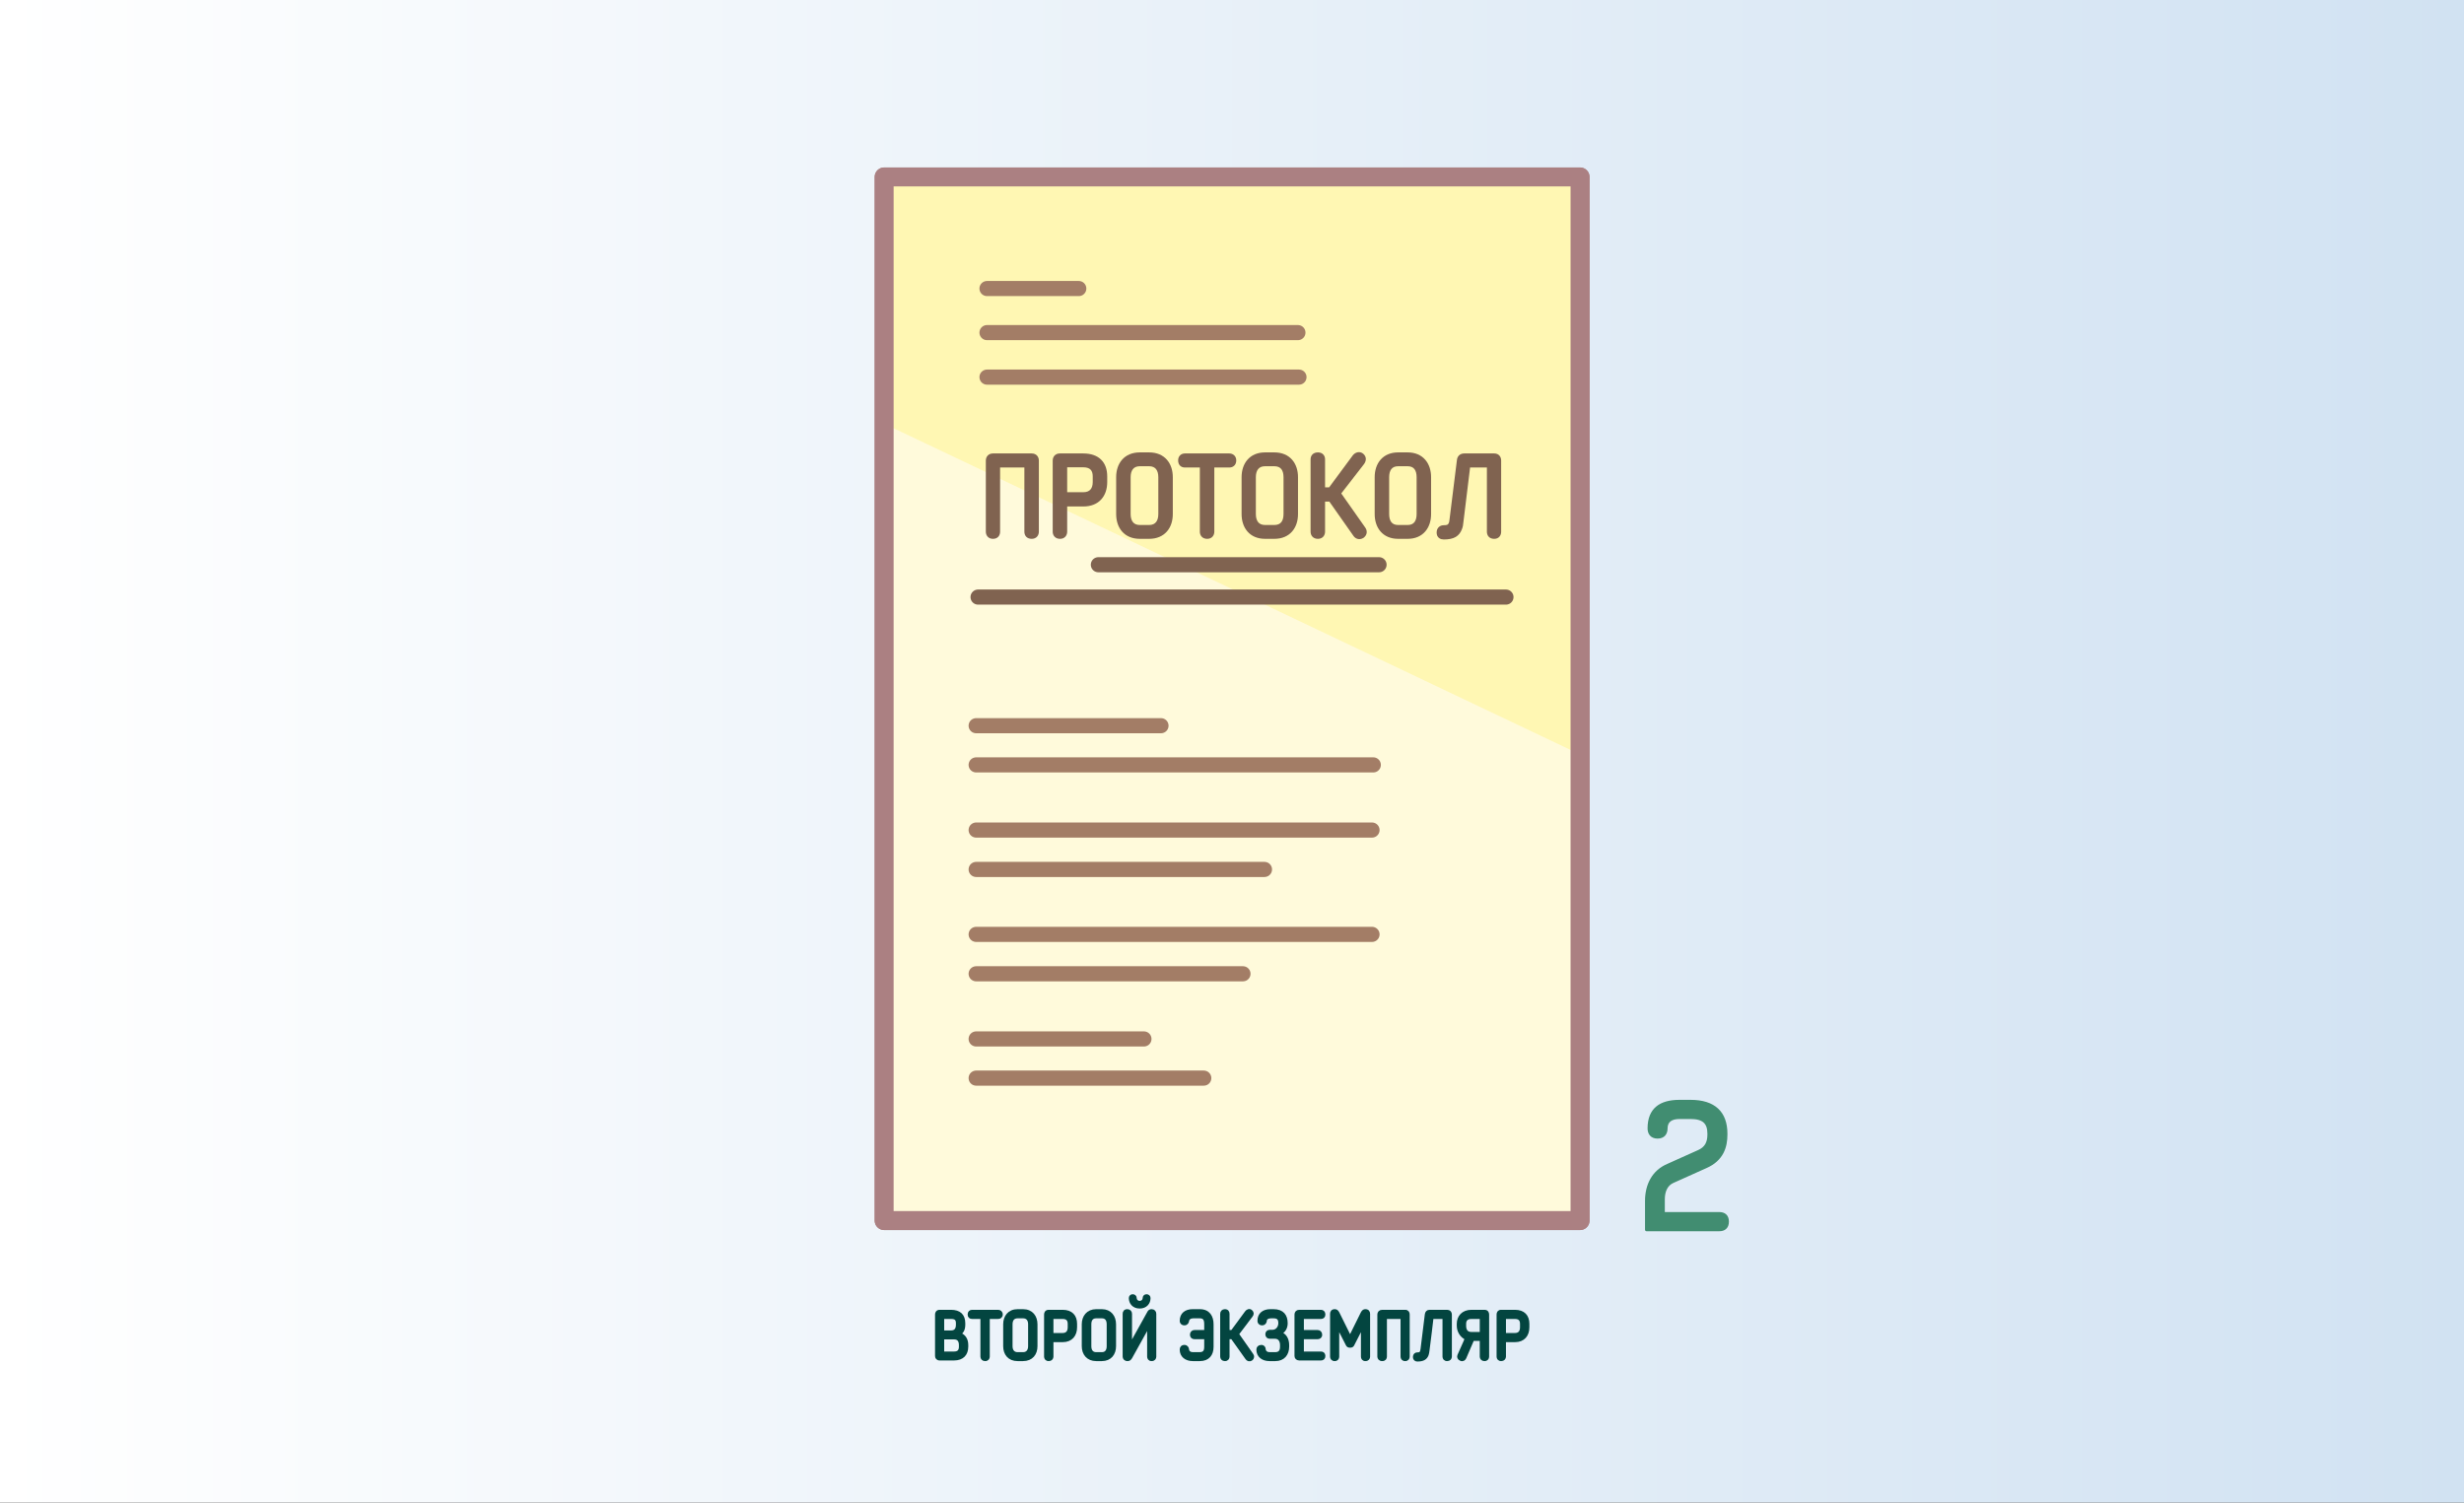 <?xml version="1.0" encoding="UTF-8"?>
<!DOCTYPE svg PUBLIC "-//W3C//DTD SVG 1.1//EN" "http://www.w3.org/Graphics/SVG/1.1/DTD/svg11.dtd">
<svg version="1.2" width="115.71mm" height="70.56mm" viewBox="0 0 11571 7056" preserveAspectRatio="xMidYMid" fill-rule="evenodd" stroke-width="28.222" stroke-linejoin="round" xmlns="http://www.w3.org/2000/svg" xmlns:ooo="http://xml.openoffice.org/svg/export" xmlns:xlink="http://www.w3.org/1999/xlink" xmlns:presentation="http://sun.com/xmlns/staroffice/presentation" xmlns:smil="http://www.w3.org/2001/SMIL20/" xmlns:anim="urn:oasis:names:tc:opendocument:xmlns:animation:1.0" xml:space="preserve">
 <rect x="0" y="0" width="11571" height="7056" fill="#333333" stroke="none"/>
 <defs class="ClipPathGroup">
  <clipPath id="presentation_clip_path" clipPathUnits="userSpaceOnUse">
   <rect x="0" y="0" width="11571" height="7056"/>
  </clipPath>
  <clipPath id="presentation_clip_path_shrink" clipPathUnits="userSpaceOnUse">
   <rect x="11" y="7" width="11548" height="7042"/>
  </clipPath>
 </defs>
 <defs class="TextShapeIndex">
  <g ooo:slide="id1" ooo:id-list="id3 id4 id5 id6 id7 id8 id9 id10 id11 id12 id13"/>
 </defs>
 <defs class="EmbeddedBulletChars">
  <g id="bullet-char-template(57356)" transform="scale(0,-0)">
   <path d="M 580,1141 L 1163,571 580,0 -4,571 580,1141 Z"/>
  </g>
  <g id="bullet-char-template(57354)" transform="scale(0,-0)">
   <path d="M 8,1128 L 1137,1128 1137,0 8,0 8,1128 Z"/>
  </g>
  <g id="bullet-char-template(10146)" transform="scale(0,-0)">
   <path d="M 174,0 L 602,739 174,1481 1456,739 174,0 Z M 1358,739 L 309,1346 659,739 1358,739 Z"/>
  </g>
  <g id="bullet-char-template(10132)" transform="scale(0,-0)">
   <path d="M 2015,739 L 1276,0 717,0 1260,543 174,543 174,936 1260,936 717,1481 1274,1481 2015,739 Z"/>
  </g>
  <g id="bullet-char-template(10007)" transform="scale(0,-0)">
   <path d="M 0,-2 C -7,14 -16,27 -25,37 L 356,567 C 262,823 215,952 215,954 215,979 228,992 255,992 264,992 276,990 289,987 310,991 331,999 354,1012 L 381,999 492,748 772,1049 836,1024 860,1049 C 881,1039 901,1025 922,1006 886,937 835,863 770,784 769,783 710,716 594,584 L 774,223 C 774,196 753,168 711,139 L 727,119 C 717,90 699,76 672,76 641,76 570,178 457,381 L 164,-76 C 142,-110 111,-127 72,-127 30,-127 9,-110 8,-76 1,-67 -2,-52 -2,-32 -2,-23 -1,-13 0,-2 Z"/>
  </g>
  <g id="bullet-char-template(10004)" transform="scale(0,-0)">
   <path d="M 285,-33 C 182,-33 111,30 74,156 52,228 41,333 41,471 41,549 55,616 82,672 116,743 169,778 240,778 293,778 328,747 346,684 L 369,508 C 377,444 397,411 428,410 L 1163,1116 C 1174,1127 1196,1133 1229,1133 1271,1133 1292,1118 1292,1087 L 1292,965 C 1292,929 1282,901 1262,881 L 442,47 C 390,-6 338,-33 285,-33 Z"/>
  </g>
  <g id="bullet-char-template(9679)" transform="scale(0,-0)">
   <path d="M 813,0 C 632,0 489,54 383,161 276,268 223,411 223,592 223,773 276,916 383,1023 489,1130 632,1184 813,1184 992,1184 1136,1130 1245,1023 1353,916 1407,772 1407,592 1407,412 1353,268 1245,161 1136,54 992,0 813,0 Z"/>
  </g>
  <g id="bullet-char-template(8226)" transform="scale(0,-0)">
   <path d="M 346,457 C 273,457 209,483 155,535 101,586 74,649 74,723 74,796 101,859 155,911 209,963 273,989 346,989 419,989 480,963 531,910 582,859 608,796 608,723 608,648 583,586 532,535 482,483 420,457 346,457 Z"/>
  </g>
  <g id="bullet-char-template(8211)" transform="scale(0,-0)">
   <path d="M -4,459 L 1135,459 1135,606 -4,606 -4,459 Z"/>
  </g>
  <g id="bullet-char-template(61548)" transform="scale(0,-0)">
   <path d="M 173,740 C 173,903 231,1043 346,1159 462,1274 601,1332 765,1332 928,1332 1067,1274 1183,1159 1299,1043 1357,903 1357,740 1357,577 1299,437 1183,322 1067,206 928,148 765,148 601,148 462,206 346,322 231,437 173,577 173,740 Z"/>
  </g>
 </defs>
 <defs class="TextEmbeddedBitmaps"/>
 <g>
  <g id="id2" class="Master_Slide">
   <g id="bg-id2" class="Background"/>
   <g id="bo-id2" class="BackgroundObjects"/>
  </g>
 </g>
 <g class="SlideGroup">
  <g>
   <g id="container-id1">
    <g id="id1" class="Slide" clip-path="url(#presentation_clip_path)">
     <g class="Page">
      <g class="com.sun.star.drawing.PolyPolygonShape">
       <g id="id3">
        <rect class="BoundingBox" stroke="none" fill="none" x="0" y="0" width="11573" height="7058"/>
        <g>
         <defs>
          <linearGradient id="gradient1" x1="0" y1="3528" x2="11573" y2="3528" gradientUnits="userSpaceOnUse">
           <stop offset="0" style="stop-color:rgb(255,255,255)"/>
           <stop offset="1" style="stop-color:rgb(209,226,242)"/>
          </linearGradient>
         </defs>
         <path style="fill:url(#gradient1)" d="M 0,0 L 11572,0 11572,7057 0,7057 0,0 Z"/>
        </g>
       </g>
      </g>
      <g class="Group">
       <g class="com.sun.star.drawing.ClosedBezierShape">
        <g id="id4">
         <rect class="BoundingBox" stroke="none" fill="none" x="4107" y="786" width="3359" height="4992"/>
         <path fill="none" stroke="rgb(171,128,130)" stroke-width="89" stroke-linejoin="round" stroke-linecap="round" d="M 7420,831 L 7420,5732 C 6196,5732 5376,5732 4152,5732 L 4152,831 7420,831 Z"/>
        </g>
       </g>
       <g class="com.sun.star.drawing.ClosedBezierShape">
        <g id="id5">
         <rect class="BoundingBox" stroke="none" fill="none" x="4151" y="831" width="3270" height="4902"/>
         <path fill="rgb(255,250,219)" stroke="none" d="M 7420,831 L 7420,5732 C 6196,5732 5376,5732 4152,5732 L 4152,831 7420,831 Z"/>
        </g>
       </g>
       <g class="com.sun.star.drawing.ClosedBezierShape">
        <g id="id6">
         <rect class="BoundingBox" stroke="none" fill="none" x="4151" y="831" width="3270" height="2713"/>
         <path fill="rgb(255,247,179)" stroke="none" d="M 4152,831 L 7420,831 7420,3543 4152,1990 C 4157,1829 4152,937 4152,831 Z"/>
        </g>
       </g>
       <g class="com.sun.star.drawing.ClosedBezierShape">
        <g id="id7">
         <rect class="BoundingBox" stroke="none" fill="none" x="4107" y="786" width="3359" height="4992"/>
         <path fill="none" stroke="rgb(171,128,130)" stroke-width="89" stroke-linejoin="round" stroke-linecap="round" d="M 7420,831 L 7420,5732 C 6196,5732 5376,5732 4152,5732 L 4152,831 7420,831 Z"/>
        </g>
       </g>
       <g class="com.sun.star.drawing.ClosedBezierShape">
        <g id="id8">
         <rect class="BoundingBox" stroke="none" fill="none" x="4629" y="2123" width="2422" height="412"/>
         <path fill="rgb(128,99,80)" stroke="none" d="M 4819,2187 L 4819,2497 C 4819,2510 4826,2522 4845,2522 4862,2522 4870,2510 4870,2497 L 4870,2163 C 4870,2150 4862,2138 4845,2138 L 4663,2138 C 4646,2138 4638,2150 4638,2163 L 4638,2497 C 4638,2510 4646,2522 4663,2522 4681,2522 4688,2510 4688,2497 L 4688,2187 4819,2187 Z M 4819,2187 L 4819,2187 Z M 5003,2320 L 5003,2186 5087,2186 C 5124,2186 5140,2205 5140,2237 L 5140,2264 C 5140,2297 5124,2320 5087,2320 L 5003,2320 Z M 5003,2320 L 5003,2320 Z M 5087,2370 C 5157,2370 5191,2324 5191,2264 L 5191,2237 C 5191,2177 5157,2138 5087,2138 L 4977,2138 C 4960,2138 4952,2150 4952,2163 L 4952,2497 C 4952,2510 4960,2522 4978,2522 4995,2522 5003,2510 5003,2497 L 5003,2370 5087,2370 Z M 5087,2370 L 5087,2370 Z M 5301,2241 C 5301,2207 5316,2181 5353,2181 L 5396,2181 C 5433,2181 5448,2207 5448,2241 L 5448,2414 C 5448,2448 5433,2474 5396,2474 L 5353,2474 C 5316,2474 5301,2448 5301,2414 L 5301,2241 Z M 5301,2241 L 5301,2241 Z M 5499,2241 C 5499,2181 5465,2133 5396,2133 L 5353,2133 C 5284,2133 5250,2181 5250,2241 L 5250,2414 C 5250,2474 5284,2522 5353,2522 L 5396,2522 C 5465,2522 5499,2474 5499,2414 L 5499,2241 Z M 5499,2241 L 5499,2241 Z M 5669,2522 C 5686,2522 5694,2510 5694,2497 L 5694,2187 5773,2187 C 5785,2187 5797,2180 5797,2162 5797,2146 5785,2138 5773,2138 L 5564,2138 C 5552,2138 5541,2146 5541,2162 5541,2180 5552,2187 5564,2187 L 5643,2187 5643,2497 C 5643,2510 5651,2522 5669,2522 Z M 5669,2522 L 5669,2522 Z M 5889,2241 C 5889,2207 5904,2181 5941,2181 L 5984,2181 C 6022,2181 6036,2207 6036,2241 L 6036,2414 C 6036,2448 6022,2474 5984,2474 L 5941,2474 C 5904,2474 5889,2448 5889,2414 L 5889,2241 Z M 5889,2241 L 5889,2241 Z M 6087,2241 C 6087,2181 6053,2133 5984,2133 L 5941,2133 C 5873,2133 5839,2181 5839,2241 L 5839,2414 C 5839,2474 5873,2522 5941,2522 L 5984,2522 C 6053,2522 6087,2474 6087,2414 L 6087,2241 Z M 6087,2241 L 6087,2241 Z M 6404,2482 L 6288,2317 6399,2174 C 6408,2161 6408,2148 6397,2138 6385,2127 6369,2132 6360,2143 L 6246,2297 6214,2297 6214,2157 C 6214,2144 6206,2133 6189,2133 6171,2133 6163,2144 6163,2157 L 6163,2497 C 6163,2510 6171,2522 6189,2522 6206,2522 6214,2510 6214,2497 L 6214,2347 6247,2347 6363,2512 C 6370,2522 6383,2528 6398,2519 6413,2508 6412,2493 6404,2482 Z M 6404,2482 L 6404,2482 Z M 6515,2241 C 6515,2207 6529,2181 6566,2181 L 6610,2181 C 6647,2181 6661,2207 6661,2241 L 6661,2414 C 6661,2448 6647,2474 6610,2474 L 6566,2474 C 6529,2474 6515,2448 6515,2414 L 6515,2241 Z M 6515,2241 L 6515,2241 Z M 6712,2241 C 6712,2181 6678,2133 6610,2133 L 6566,2133 C 6498,2133 6464,2181 6464,2241 L 6464,2414 C 6464,2474 6498,2522 6566,2522 L 6610,2522 C 6678,2522 6712,2474 6712,2414 L 6712,2241 Z M 6712,2241 L 6712,2241 Z M 6864,2449 C 6868,2418 6896,2187 6896,2187 L 6991,2187 6991,2497 C 6991,2510 6998,2522 7017,2522 7034,2522 7041,2510 7041,2497 L 7041,2163 C 7041,2150 7034,2138 7017,2138 L 6876,2138 C 6860,2138 6851,2148 6850,2163 6848,2179 6819,2415 6816,2436 6815,2449 6813,2457 6810,2462 6804,2473 6795,2475 6780,2475 6767,2475 6755,2483 6755,2501 6755,2519 6767,2525 6780,2525 6827,2525 6846,2510 6857,2483 6861,2473 6863,2463 6864,2449 Z"/>
         <path fill="none" stroke="rgb(128,99,80)" stroke-width="17" stroke-linejoin="miter" d="M 4819,2187 L 4819,2497 C 4819,2510 4826,2522 4845,2522 4862,2522 4870,2510 4870,2497 L 4870,2163 C 4870,2150 4862,2138 4845,2138 L 4663,2138 C 4646,2138 4638,2150 4638,2163 L 4638,2497 C 4638,2510 4646,2522 4663,2522 4681,2522 4688,2510 4688,2497 L 4688,2187 4819,2187 Z"/>
         <path fill="none" stroke="rgb(128,99,80)" stroke-width="17" stroke-linejoin="miter" d="M 5003,2320 L 5003,2186 5087,2186 C 5124,2186 5140,2205 5140,2237 L 5140,2264 C 5140,2297 5124,2320 5087,2320 L 5003,2320 Z"/>
         <path fill="none" stroke="rgb(128,99,80)" stroke-width="17" stroke-linejoin="miter" d="M 5087,2370 C 5157,2370 5191,2324 5191,2264 L 5191,2237 C 5191,2177 5157,2138 5087,2138 L 4977,2138 C 4960,2138 4952,2150 4952,2163 L 4952,2497 C 4952,2510 4960,2522 4978,2522 4995,2522 5003,2510 5003,2497 L 5003,2370 5087,2370 Z"/>
         <path fill="none" stroke="rgb(128,99,80)" stroke-width="17" stroke-linejoin="miter" d="M 5301,2241 C 5301,2207 5316,2181 5353,2181 L 5396,2181 C 5433,2181 5448,2207 5448,2241 L 5448,2414 C 5448,2448 5433,2474 5396,2474 L 5353,2474 C 5316,2474 5301,2448 5301,2414 L 5301,2241 Z"/>
         <path fill="none" stroke="rgb(128,99,80)" stroke-width="17" stroke-linejoin="miter" d="M 5499,2241 C 5499,2181 5465,2133 5396,2133 L 5353,2133 C 5284,2133 5250,2181 5250,2241 L 5250,2414 C 5250,2474 5284,2522 5353,2522 L 5396,2522 C 5465,2522 5499,2474 5499,2414 L 5499,2241 Z"/>
         <path fill="none" stroke="rgb(128,99,80)" stroke-width="17" stroke-linejoin="miter" d="M 5669,2522 C 5686,2522 5694,2510 5694,2497 L 5694,2187 5773,2187 C 5785,2187 5797,2180 5797,2162 5797,2146 5785,2138 5773,2138 L 5564,2138 C 5552,2138 5541,2146 5541,2162 5541,2180 5552,2187 5564,2187 L 5643,2187 5643,2497 C 5643,2510 5651,2522 5669,2522 Z"/>
         <path fill="none" stroke="rgb(128,99,80)" stroke-width="17" stroke-linejoin="miter" d="M 5889,2241 C 5889,2207 5904,2181 5941,2181 L 5984,2181 C 6022,2181 6036,2207 6036,2241 L 6036,2414 C 6036,2448 6022,2474 5984,2474 L 5941,2474 C 5904,2474 5889,2448 5889,2414 L 5889,2241 Z"/>
         <path fill="none" stroke="rgb(128,99,80)" stroke-width="17" stroke-linejoin="miter" d="M 6087,2241 C 6087,2181 6053,2133 5984,2133 L 5941,2133 C 5873,2133 5839,2181 5839,2241 L 5839,2414 C 5839,2474 5873,2522 5941,2522 L 5984,2522 C 6053,2522 6087,2474 6087,2414 L 6087,2241 Z"/>
         <path fill="none" stroke="rgb(128,99,80)" stroke-width="17" stroke-linejoin="miter" d="M 6404,2482 L 6288,2317 6399,2174 C 6408,2161 6408,2148 6397,2138 6385,2127 6369,2132 6360,2143 L 6246,2297 6214,2297 6214,2157 C 6214,2144 6206,2133 6189,2133 6171,2133 6163,2144 6163,2157 L 6163,2497 C 6163,2510 6171,2522 6189,2522 6206,2522 6214,2510 6214,2497 L 6214,2347 6247,2347 6363,2512 C 6370,2522 6383,2528 6398,2519 6413,2508 6412,2493 6404,2482 Z"/>
         <path fill="none" stroke="rgb(128,99,80)" stroke-width="17" stroke-linejoin="miter" d="M 6515,2241 C 6515,2207 6529,2181 6566,2181 L 6610,2181 C 6647,2181 6661,2207 6661,2241 L 6661,2414 C 6661,2448 6647,2474 6610,2474 L 6566,2474 C 6529,2474 6515,2448 6515,2414 L 6515,2241 Z"/>
         <path fill="none" stroke="rgb(128,99,80)" stroke-width="17" stroke-linejoin="miter" d="M 6712,2241 C 6712,2181 6678,2133 6610,2133 L 6566,2133 C 6498,2133 6464,2181 6464,2241 L 6464,2414 C 6464,2474 6498,2522 6566,2522 L 6610,2522 C 6678,2522 6712,2474 6712,2414 L 6712,2241 Z"/>
         <path fill="none" stroke="rgb(128,99,80)" stroke-width="17" stroke-linejoin="miter" d="M 6864,2449 C 6868,2418 6896,2187 6896,2187 L 6991,2187 6991,2497 C 6991,2510 6998,2522 7017,2522 7034,2522 7041,2510 7041,2497 L 7041,2163 C 7041,2150 7034,2138 7017,2138 L 6876,2138 C 6860,2138 6851,2148 6850,2163 6848,2179 6819,2415 6816,2436 6815,2449 6813,2457 6810,2462 6804,2473 6795,2475 6780,2475 6767,2475 6755,2483 6755,2501 6755,2519 6767,2525 6780,2525 6827,2525 6846,2510 6857,2483 6861,2473 6863,2463 6864,2449 Z"/>
        </g>
       </g>
       <g class="com.sun.star.drawing.PolyLineShape">
        <g id="id9">
         <rect class="BoundingBox" stroke="none" fill="none" x="4599" y="1319" width="1538" height="489"/>
         <path fill="none" stroke="rgb(163,125,102)" stroke-width="71" stroke-linejoin="round" stroke-linecap="round" d="M 4635,1355 L 5066,1355"/>
         <path fill="none" stroke="rgb(163,125,102)" stroke-width="71" stroke-linejoin="round" stroke-linecap="round" d="M 4635,1771 L 6100,1771"/>
         <path fill="none" stroke="rgb(163,125,102)" stroke-width="71" stroke-linejoin="round" stroke-linecap="round" d="M 4635,1562 L 6095,1562"/>
        </g>
       </g>
       <g class="com.sun.star.drawing.PolyLineShape">
        <g id="id10">
         <rect class="BoundingBox" stroke="none" fill="none" x="4548" y="3372" width="1938" height="1728"/>
         <path fill="none" stroke="rgb(163,125,102)" stroke-width="71" stroke-linejoin="round" stroke-linecap="round" d="M 4584,3408 L 5452,3408"/>
         <path fill="none" stroke="rgb(163,125,102)" stroke-width="71" stroke-linejoin="round" stroke-linecap="round" d="M 4584,4879 L 5372,4879"/>
         <path fill="none" stroke="rgb(163,125,102)" stroke-width="71" stroke-linejoin="round" stroke-linecap="round" d="M 4584,5063 L 5653,5063"/>
         <path fill="none" stroke="rgb(163,125,102)" stroke-width="71" stroke-linejoin="round" stroke-linecap="round" d="M 4584,4388 L 6443,4388"/>
         <path fill="none" stroke="rgb(163,125,102)" stroke-width="71" stroke-linejoin="round" stroke-linecap="round" d="M 4584,4573 L 5837,4573"/>
         <path fill="none" stroke="rgb(163,125,102)" stroke-width="71" stroke-linejoin="round" stroke-linecap="round" d="M 4584,3898 L 6443,3898"/>
         <path fill="none" stroke="rgb(163,125,102)" stroke-width="71" stroke-linejoin="round" stroke-linecap="round" d="M 4584,4083 L 5938,4083"/>
         <path fill="none" stroke="rgb(163,125,102)" stroke-width="71" stroke-linejoin="round" stroke-linecap="round" d="M 4584,3592 L 6449,3592"/>
        </g>
       </g>
       <g class="com.sun.star.drawing.PolyLineShape">
        <g id="id11">
         <rect class="BoundingBox" stroke="none" fill="none" x="4557" y="2616" width="2552" height="225"/>
         <path fill="none" stroke="rgb(128,99,80)" stroke-width="71" stroke-linejoin="round" stroke-linecap="round" d="M 4593,2804 L 7072,2804"/>
         <path fill="none" stroke="rgb(128,99,80)" stroke-width="71" stroke-linejoin="round" stroke-linecap="round" d="M 5158,2652 L 6476,2652"/>
        </g>
       </g>
      </g>
      <g class="com.sun.star.drawing.ClosedBezierShape">
       <g id="id12">
        <rect class="BoundingBox" stroke="none" fill="none" x="7725" y="5165" width="395" height="618"/>
        <path fill="rgb(65,141,113)" stroke="none" d="M 7811,5632 C 7811,5592 7826,5562 7855,5549 L 8011,5479 C 8088,5445 8105,5385 8105,5328 L 8105,5324 C 8105,5226 8050,5172 7939,5172 L 7887,5172 C 7798,5172 7744,5209 7744,5299 7744,5321 7755,5340 7784,5340 7813,5340 7824,5321 7824,5299 7824,5263 7849,5248 7887,5248 L 7939,5248 C 7999,5248 8025,5271 8025,5324 L 8025,5328 C 8025,5367 8011,5392 7978,5407 L 7833,5472 C 7764,5501 7732,5565 7732,5640 L 7732,5775 8074,5775 C 8096,5775 8112,5764 8112,5737 8112,5710 8096,5699 8074,5699 L 7811,5699 7811,5632 Z"/>
        <path fill="none" stroke="rgb(65,141,113)" stroke-width="14" stroke-linejoin="miter" d="M 7811,5632 C 7811,5592 7826,5562 7855,5549 L 8011,5479 C 8088,5445 8105,5385 8105,5328 L 8105,5324 C 8105,5226 8050,5172 7939,5172 L 7887,5172 C 7798,5172 7744,5209 7744,5299 7744,5321 7755,5340 7784,5340 7813,5340 7824,5321 7824,5299 7824,5263 7849,5248 7887,5248 L 7939,5248 C 7999,5248 8025,5271 8025,5324 L 8025,5328 C 8025,5367 8011,5392 7978,5407 L 7833,5472 C 7764,5501 7732,5565 7732,5640 L 7732,5775 8074,5775 C 8096,5775 8112,5764 8112,5737 8112,5710 8096,5699 8074,5699 L 7811,5699 7811,5632 Z"/>
       </g>
      </g>
      <g class="com.sun.star.drawing.ClosedBezierShape">
       <g id="id13">
        <rect class="BoundingBox" stroke="none" fill="none" x="4391" y="6078" width="2792" height="317"/>
        <path fill="rgb(3,69,64)" stroke="none" d="M 4427,6283 L 4480,6283 C 4502,6283 4510,6297 4510,6317 L 4510,6324 C 4510,6343 4502,6354 4480,6354 L 4427,6354 4427,6283 Z M 4427,6283 L 4427,6283 Z M 4427,6255 L 4427,6187 4466,6187 C 4488,6187 4496,6195 4496,6214 L 4496,6221 C 4496,6241 4488,6255 4466,6255 L 4427,6255 Z M 4427,6255 L 4427,6255 Z M 4540,6317 C 4540,6290 4528,6272 4505,6264 4519,6256 4526,6242 4526,6221 L 4526,6214 C 4526,6178 4506,6158 4466,6158 L 4413,6158 C 4402,6158 4398,6165 4398,6173 L 4398,6368 C 4398,6375 4402,6382 4413,6382 L 4480,6382 C 4520,6382 4540,6359 4540,6324 L 4540,6317 Z M 4540,6317 L 4540,6317 Z M 4626,6385 C 4637,6385 4641,6378 4641,6371 L 4641,6187 4687,6187 C 4695,6187 4702,6183 4702,6173 4702,6163 4695,6158 4687,6158 L 4565,6158 C 4557,6158 4551,6163 4551,6173 4551,6183 4557,6187 4565,6187 L 4611,6187 4611,6371 C 4611,6378 4616,6385 4626,6385 Z M 4626,6385 L 4626,6385 Z M 4748,6219 C 4748,6199 4757,6184 4779,6184 L 4804,6184 C 4826,6184 4835,6199 4835,6219 L 4835,6322 C 4835,6341 4826,6357 4804,6357 L 4779,6357 C 4757,6357 4748,6341 4748,6322 L 4748,6219 Z M 4748,6219 L 4748,6219 Z M 4865,6219 C 4865,6184 4845,6155 4804,6155 L 4779,6155 C 4738,6155 4718,6184 4718,6219 L 4718,6322 C 4718,6357 4738,6385 4779,6385 L 4804,6385 C 4845,6385 4865,6357 4865,6322 L 4865,6219 Z M 4865,6219 L 4865,6219 Z M 4940,6267 L 4940,6187 4990,6187 C 5012,6187 5021,6198 5021,6217 L 5021,6233 C 5021,6253 5012,6267 4990,6267 L 4940,6267 Z M 4940,6267 L 4940,6267 Z M 4990,6296 C 5031,6296 5051,6269 5051,6233 L 5051,6217 C 5051,6181 5031,6158 4990,6158 L 4925,6158 C 4914,6158 4910,6165 4910,6173 L 4910,6371 C 4910,6378 4914,6385 4925,6385 4935,6385 4940,6378 4940,6371 L 4940,6296 4990,6296 Z M 4990,6296 L 4990,6296 Z M 5118,6219 C 5118,6199 5126,6184 5148,6184 L 5174,6184 C 5196,6184 5204,6199 5204,6219 L 5204,6322 C 5204,6341 5196,6357 5174,6357 L 5148,6357 C 5126,6357 5118,6341 5118,6322 L 5118,6219 Z M 5118,6219 L 5118,6219 Z M 5234,6219 C 5234,6184 5214,6155 5174,6155 L 5148,6155 C 5108,6155 5087,6184 5087,6219 L 5087,6322 C 5087,6357 5108,6385 5148,6385 L 5174,6385 C 5214,6385 5234,6357 5234,6322 L 5234,6219 Z M 5234,6219 L 5234,6219 Z M 5352,6138 C 5381,6138 5396,6118 5396,6096 5396,6089 5391,6085 5384,6085 5378,6085 5373,6089 5373,6096 5372,6108 5364,6116 5352,6116 5340,6116 5332,6108 5331,6096 5331,6089 5326,6085 5319,6085 5313,6085 5308,6089 5308,6096 5308,6118 5323,6138 5352,6138 Z M 5352,6138 L 5352,6138 Z M 5394,6371 C 5394,6378 5398,6385 5408,6385 5419,6385 5423,6378 5423,6371 L 5423,6170 C 5423,6162 5418,6155 5408,6155 5402,6155 5397,6157 5393,6166 L 5308,6319 5307,6319 C 5308,6313 5309,6305 5309,6297 L 5309,6170 C 5309,6162 5304,6155 5294,6155 5283,6155 5279,6162 5279,6170 L 5279,6371 C 5279,6378 5284,6385 5295,6385 5301,6385 5305,6383 5310,6375 L 5395,6222 5395,6222 C 5394,6228 5394,6235 5394,6245 L 5394,6371 Z M 5394,6371 L 5394,6371 Z M 5634,6155 L 5601,6155 C 5569,6155 5547,6171 5547,6203 5547,6210 5551,6217 5562,6217 5572,6217 5576,6210 5577,6203 5579,6190 5590,6184 5604,6184 L 5634,6184 C 5657,6184 5662,6198 5662,6219 L 5662,6253 5609,6253 C 5602,6253 5595,6258 5595,6268 5595,6278 5602,6282 5609,6282 L 5662,6282 5662,6324 C 5662,6344 5657,6357 5632,6357 L 5602,6357 C 5590,6357 5578,6351 5577,6338 5576,6330 5572,6323 5562,6323 5551,6323 5547,6330 5547,6338 5547,6368 5570,6385 5602,6385 L 5634,6385 C 5674,6385 5692,6360 5692,6325 L 5692,6219 C 5692,6184 5676,6155 5634,6155 Z M 5634,6155 L 5634,6155 Z M 5879,6362 L 5811,6265 5876,6179 C 5882,6172 5882,6164 5875,6158 5868,6151 5858,6155 5853,6162 L 5786,6253 5767,6253 5767,6170 C 5767,6162 5763,6155 5752,6155 5742,6155 5737,6162 5737,6170 L 5737,6371 C 5737,6378 5742,6385 5752,6385 5763,6385 5767,6378 5767,6371 L 5767,6282 5786,6282 5855,6379 C 5859,6385 5867,6389 5876,6383 5884,6377 5884,6368 5879,6362 Z M 5879,6362 L 5879,6362 Z M 6010,6214 C 6010,6233 5997,6252 5975,6252 L 5963,6252 C 5956,6252 5949,6256 5949,6266 5949,6276 5956,6280 5963,6280 L 5987,6280 C 6009,6280 6018,6297 6018,6317 L 6018,6324 C 6018,6344 6011,6357 5987,6357 L 5963,6357 C 5950,6357 5939,6351 5937,6338 5937,6330 5933,6323 5923,6323 5912,6323 5907,6330 5907,6338 5907,6368 5930,6385 5962,6385 L 5989,6385 C 6027,6385 6047,6359 6047,6324 L 6047,6317 C 6047,6290 6035,6267 6011,6261 6032,6252 6040,6233 6040,6214 6040,6179 6023,6155 5980,6155 L 5966,6155 C 5934,6155 5912,6171 5912,6203 5912,6210 5916,6217 5927,6217 5937,6217 5941,6210 5942,6203 5942,6190 5955,6184 5969,6184 L 5980,6184 C 6002,6184 6010,6193 6010,6214 Z M 6010,6214 L 6010,6214 Z M 6203,6382 C 6211,6382 6217,6378 6217,6368 6217,6358 6211,6354 6203,6354 L 6116,6354 6116,6282 6188,6282 C 6195,6282 6202,6278 6202,6268 6202,6258 6195,6253 6188,6253 L 6116,6253 6116,6187 6203,6187 C 6211,6187 6217,6183 6217,6173 6217,6163 6211,6158 6203,6158 L 6101,6158 C 6091,6158 6086,6165 6086,6173 L 6086,6368 C 6086,6375 6091,6382 6101,6382 L 6203,6382 Z M 6203,6382 L 6203,6382 Z M 6340,6283 C 6338,6277 6336,6271 6332,6265 L 6283,6166 C 6278,6157 6274,6155 6268,6155 6257,6155 6253,6162 6253,6170 L 6253,6371 C 6253,6378 6257,6385 6268,6385 6278,6385 6282,6378 6282,6371 L 6282,6248 C 6282,6239 6282,6231 6281,6225 L 6281,6225 6327,6315 C 6329,6319 6332,6322 6340,6322 6348,6322 6351,6319 6353,6315 L 6399,6225 6399,6225 C 6398,6231 6398,6239 6398,6248 L 6398,6371 C 6398,6378 6402,6385 6412,6385 6423,6385 6427,6378 6427,6371 L 6427,6170 C 6427,6162 6423,6155 6412,6155 6406,6155 6402,6157 6397,6166 L 6348,6265 C 6344,6271 6342,6277 6340,6283 Z M 6340,6283 L 6340,6283 Z M 6584,6187 L 6584,6371 C 6584,6378 6588,6385 6599,6385 6609,6385 6613,6378 6613,6371 L 6613,6173 C 6613,6165 6609,6158 6599,6158 L 6491,6158 C 6480,6158 6475,6165 6475,6173 L 6475,6371 C 6475,6378 6480,6385 6491,6385 6502,6385 6506,6378 6506,6371 L 6506,6187 6584,6187 Z M 6584,6187 L 6584,6187 Z M 6706,6342 C 6709,6324 6725,6187 6725,6187 L 6781,6187 6781,6371 C 6781,6378 6785,6385 6796,6385 6806,6385 6811,6378 6811,6371 L 6811,6173 C 6811,6165 6806,6158 6796,6158 L 6713,6158 C 6704,6158 6699,6164 6698,6173 6697,6182 6680,6322 6678,6335 6677,6342 6676,6347 6674,6350 6671,6356 6666,6358 6656,6358 6649,6358 6642,6362 6642,6373 6642,6383 6649,6387 6656,6387 6684,6387 6696,6378 6702,6362 6704,6356 6705,6350 6706,6342 Z M 6706,6342 L 6706,6342 Z M 6848,6226 C 6848,6250 6862,6276 6887,6286 6884,6290 6882,6293 6879,6302 6879,6302 6854,6358 6851,6365 6848,6372 6850,6380 6860,6384 6869,6388 6876,6383 6879,6376 6882,6368 6916,6290 6916,6290 L 6956,6290 6956,6371 C 6956,6378 6961,6385 6971,6385 6982,6385 6986,6378 6986,6371 L 6986,6173 C 6986,6165 6982,6158 6971,6158 L 6910,6158 C 6870,6158 6848,6184 6848,6217 L 6848,6226 Z M 6848,6226 L 6848,6226 Z M 6909,6262 C 6887,6262 6878,6247 6878,6226 L 6878,6217 C 6878,6199 6887,6187 6910,6187 L 6956,6187 6956,6262 6909,6262 Z M 6909,6262 L 6909,6262 Z M 7065,6267 L 7065,6187 7114,6187 C 7136,6187 7145,6198 7145,6217 L 7145,6233 C 7145,6253 7136,6267 7114,6267 L 7065,6267 Z M 7065,6267 L 7065,6267 Z M 7114,6296 C 7155,6296 7175,6269 7175,6233 L 7175,6217 C 7175,6181 7155,6158 7114,6158 L 7049,6158 C 7039,6158 7035,6165 7035,6173 L 7035,6371 C 7035,6378 7039,6385 7050,6385 7060,6385 7065,6378 7065,6371 L 7065,6296 7114,6296 Z"/>
        <path fill="none" stroke="rgb(3,69,64)" stroke-width="14" stroke-linejoin="miter" d="M 4427,6283 L 4480,6283 C 4502,6283 4510,6297 4510,6317 L 4510,6324 C 4510,6343 4502,6354 4480,6354 L 4427,6354 4427,6283 Z"/>
        <path fill="none" stroke="rgb(3,69,64)" stroke-width="14" stroke-linejoin="miter" d="M 4427,6255 L 4427,6187 4466,6187 C 4488,6187 4496,6195 4496,6214 L 4496,6221 C 4496,6241 4488,6255 4466,6255 L 4427,6255 Z"/>
        <path fill="none" stroke="rgb(3,69,64)" stroke-width="14" stroke-linejoin="miter" d="M 4540,6317 C 4540,6290 4528,6272 4505,6264 4519,6256 4526,6242 4526,6221 L 4526,6214 C 4526,6178 4506,6158 4466,6158 L 4413,6158 C 4402,6158 4398,6165 4398,6173 L 4398,6368 C 4398,6375 4402,6382 4413,6382 L 4480,6382 C 4520,6382 4540,6359 4540,6324 L 4540,6317 Z"/>
        <path fill="none" stroke="rgb(3,69,64)" stroke-width="14" stroke-linejoin="miter" d="M 4626,6385 C 4637,6385 4641,6378 4641,6371 L 4641,6187 4687,6187 C 4695,6187 4702,6183 4702,6173 4702,6163 4695,6158 4687,6158 L 4565,6158 C 4557,6158 4551,6163 4551,6173 4551,6183 4557,6187 4565,6187 L 4611,6187 4611,6371 C 4611,6378 4616,6385 4626,6385 Z"/>
        <path fill="none" stroke="rgb(3,69,64)" stroke-width="14" stroke-linejoin="miter" d="M 4748,6219 C 4748,6199 4757,6184 4779,6184 L 4804,6184 C 4826,6184 4835,6199 4835,6219 L 4835,6322 C 4835,6341 4826,6357 4804,6357 L 4779,6357 C 4757,6357 4748,6341 4748,6322 L 4748,6219 Z"/>
        <path fill="none" stroke="rgb(3,69,64)" stroke-width="14" stroke-linejoin="miter" d="M 4865,6219 C 4865,6184 4845,6155 4804,6155 L 4779,6155 C 4738,6155 4718,6184 4718,6219 L 4718,6322 C 4718,6357 4738,6385 4779,6385 L 4804,6385 C 4845,6385 4865,6357 4865,6322 L 4865,6219 Z"/>
        <path fill="none" stroke="rgb(3,69,64)" stroke-width="14" stroke-linejoin="miter" d="M 4940,6267 L 4940,6187 4990,6187 C 5012,6187 5021,6198 5021,6217 L 5021,6233 C 5021,6253 5012,6267 4990,6267 L 4940,6267 Z"/>
        <path fill="none" stroke="rgb(3,69,64)" stroke-width="14" stroke-linejoin="miter" d="M 4990,6296 C 5031,6296 5051,6269 5051,6233 L 5051,6217 C 5051,6181 5031,6158 4990,6158 L 4925,6158 C 4914,6158 4910,6165 4910,6173 L 4910,6371 C 4910,6378 4914,6385 4925,6385 4935,6385 4940,6378 4940,6371 L 4940,6296 4990,6296 Z"/>
        <path fill="none" stroke="rgb(3,69,64)" stroke-width="14" stroke-linejoin="miter" d="M 5118,6219 C 5118,6199 5126,6184 5148,6184 L 5174,6184 C 5196,6184 5204,6199 5204,6219 L 5204,6322 C 5204,6341 5196,6357 5174,6357 L 5148,6357 C 5126,6357 5118,6341 5118,6322 L 5118,6219 Z"/>
        <path fill="none" stroke="rgb(3,69,64)" stroke-width="14" stroke-linejoin="miter" d="M 5234,6219 C 5234,6184 5214,6155 5174,6155 L 5148,6155 C 5108,6155 5087,6184 5087,6219 L 5087,6322 C 5087,6357 5108,6385 5148,6385 L 5174,6385 C 5214,6385 5234,6357 5234,6322 L 5234,6219 Z"/>
        <path fill="none" stroke="rgb(3,69,64)" stroke-width="14" stroke-linejoin="miter" d="M 5352,6138 C 5381,6138 5396,6118 5396,6096 5396,6089 5391,6085 5384,6085 5378,6085 5373,6089 5373,6096 5372,6108 5364,6116 5352,6116 5340,6116 5332,6108 5331,6096 5331,6089 5326,6085 5319,6085 5313,6085 5308,6089 5308,6096 5308,6118 5323,6138 5352,6138 Z"/>
        <path fill="none" stroke="rgb(3,69,64)" stroke-width="14" stroke-linejoin="miter" d="M 5394,6371 C 5394,6378 5398,6385 5408,6385 5419,6385 5423,6378 5423,6371 L 5423,6170 C 5423,6162 5418,6155 5408,6155 5402,6155 5397,6157 5393,6166 L 5308,6319 5307,6319 C 5308,6313 5309,6305 5309,6297 L 5309,6170 C 5309,6162 5304,6155 5294,6155 5283,6155 5279,6162 5279,6170 L 5279,6371 C 5279,6378 5284,6385 5295,6385 5301,6385 5305,6383 5310,6375 L 5395,6222 5395,6222 C 5394,6228 5394,6235 5394,6245 L 5394,6371 Z"/>
        <path fill="none" stroke="rgb(3,69,64)" stroke-width="14" stroke-linejoin="miter" d="M 5634,6155 L 5601,6155 C 5569,6155 5547,6171 5547,6203 5547,6210 5551,6217 5562,6217 5572,6217 5576,6210 5577,6203 5579,6190 5590,6184 5604,6184 L 5634,6184 C 5657,6184 5662,6198 5662,6219 L 5662,6253 5609,6253 C 5602,6253 5595,6258 5595,6268 5595,6278 5602,6282 5609,6282 L 5662,6282 5662,6324 C 5662,6344 5657,6357 5632,6357 L 5602,6357 C 5590,6357 5578,6351 5577,6338 5576,6330 5572,6323 5562,6323 5551,6323 5547,6330 5547,6338 5547,6368 5570,6385 5602,6385 L 5634,6385 C 5674,6385 5692,6360 5692,6325 L 5692,6219 C 5692,6184 5676,6155 5634,6155 Z"/>
        <path fill="none" stroke="rgb(3,69,64)" stroke-width="14" stroke-linejoin="miter" d="M 5879,6362 L 5811,6265 5876,6179 C 5882,6172 5882,6164 5875,6158 5868,6151 5858,6155 5853,6162 L 5786,6253 5767,6253 5767,6170 C 5767,6162 5763,6155 5752,6155 5742,6155 5737,6162 5737,6170 L 5737,6371 C 5737,6378 5742,6385 5752,6385 5763,6385 5767,6378 5767,6371 L 5767,6282 5786,6282 5855,6379 C 5859,6385 5867,6389 5876,6383 5884,6377 5884,6368 5879,6362 Z"/>
        <path fill="none" stroke="rgb(3,69,64)" stroke-width="14" stroke-linejoin="miter" d="M 6010,6214 C 6010,6233 5997,6252 5975,6252 L 5963,6252 C 5956,6252 5949,6256 5949,6266 5949,6276 5956,6280 5963,6280 L 5987,6280 C 6009,6280 6018,6297 6018,6317 L 6018,6324 C 6018,6344 6011,6357 5987,6357 L 5963,6357 C 5950,6357 5939,6351 5937,6338 5937,6330 5933,6323 5923,6323 5912,6323 5907,6330 5907,6338 5907,6368 5930,6385 5962,6385 L 5989,6385 C 6027,6385 6047,6359 6047,6324 L 6047,6317 C 6047,6290 6035,6267 6011,6261 6032,6252 6040,6233 6040,6214 6040,6179 6023,6155 5980,6155 L 5966,6155 C 5934,6155 5912,6171 5912,6203 5912,6210 5916,6217 5927,6217 5937,6217 5941,6210 5942,6203 5942,6190 5955,6184 5969,6184 L 5980,6184 C 6002,6184 6010,6193 6010,6214 Z"/>
        <path fill="none" stroke="rgb(3,69,64)" stroke-width="14" stroke-linejoin="miter" d="M 6203,6382 C 6211,6382 6217,6378 6217,6368 6217,6358 6211,6354 6203,6354 L 6116,6354 6116,6282 6188,6282 C 6195,6282 6202,6278 6202,6268 6202,6258 6195,6253 6188,6253 L 6116,6253 6116,6187 6203,6187 C 6211,6187 6217,6183 6217,6173 6217,6163 6211,6158 6203,6158 L 6101,6158 C 6091,6158 6086,6165 6086,6173 L 6086,6368 C 6086,6375 6091,6382 6101,6382 L 6203,6382 Z"/>
        <path fill="none" stroke="rgb(3,69,64)" stroke-width="14" stroke-linejoin="miter" d="M 6340,6283 C 6338,6277 6336,6271 6332,6265 L 6283,6166 C 6278,6157 6274,6155 6268,6155 6257,6155 6253,6162 6253,6170 L 6253,6371 C 6253,6378 6257,6385 6268,6385 6278,6385 6282,6378 6282,6371 L 6282,6248 C 6282,6239 6282,6231 6281,6225 L 6281,6225 6327,6315 C 6329,6319 6332,6322 6340,6322 6348,6322 6351,6319 6353,6315 L 6399,6225 6399,6225 C 6398,6231 6398,6239 6398,6248 L 6398,6371 C 6398,6378 6402,6385 6412,6385 6423,6385 6427,6378 6427,6371 L 6427,6170 C 6427,6162 6423,6155 6412,6155 6406,6155 6402,6157 6397,6166 L 6348,6265 C 6344,6271 6342,6277 6340,6283 Z"/>
        <path fill="none" stroke="rgb(3,69,64)" stroke-width="14" stroke-linejoin="miter" d="M 6584,6187 L 6584,6371 C 6584,6378 6588,6385 6599,6385 6609,6385 6613,6378 6613,6371 L 6613,6173 C 6613,6165 6609,6158 6599,6158 L 6491,6158 C 6480,6158 6475,6165 6475,6173 L 6475,6371 C 6475,6378 6480,6385 6491,6385 6502,6385 6506,6378 6506,6371 L 6506,6187 6584,6187 Z"/>
        <path fill="none" stroke="rgb(3,69,64)" stroke-width="14" stroke-linejoin="miter" d="M 6706,6342 C 6709,6324 6725,6187 6725,6187 L 6781,6187 6781,6371 C 6781,6378 6785,6385 6796,6385 6806,6385 6811,6378 6811,6371 L 6811,6173 C 6811,6165 6806,6158 6796,6158 L 6713,6158 C 6704,6158 6699,6164 6698,6173 6697,6182 6680,6322 6678,6335 6677,6342 6676,6347 6674,6350 6671,6356 6666,6358 6656,6358 6649,6358 6642,6362 6642,6373 6642,6383 6649,6387 6656,6387 6684,6387 6696,6378 6702,6362 6704,6356 6705,6350 6706,6342 Z"/>
        <path fill="none" stroke="rgb(3,69,64)" stroke-width="14" stroke-linejoin="miter" d="M 6848,6226 C 6848,6250 6862,6276 6887,6286 6884,6290 6882,6293 6879,6302 6879,6302 6854,6358 6851,6365 6848,6372 6850,6380 6860,6384 6869,6388 6876,6383 6879,6376 6882,6368 6916,6290 6916,6290 L 6956,6290 6956,6371 C 6956,6378 6961,6385 6971,6385 6982,6385 6986,6378 6986,6371 L 6986,6173 C 6986,6165 6982,6158 6971,6158 L 6910,6158 C 6870,6158 6848,6184 6848,6217 L 6848,6226 Z"/>
        <path fill="none" stroke="rgb(3,69,64)" stroke-width="14" stroke-linejoin="miter" d="M 6909,6262 C 6887,6262 6878,6247 6878,6226 L 6878,6217 C 6878,6199 6887,6187 6910,6187 L 6956,6187 6956,6262 6909,6262 Z"/>
        <path fill="none" stroke="rgb(3,69,64)" stroke-width="14" stroke-linejoin="miter" d="M 7065,6267 L 7065,6187 7114,6187 C 7136,6187 7145,6198 7145,6217 L 7145,6233 C 7145,6253 7136,6267 7114,6267 L 7065,6267 Z"/>
        <path fill="none" stroke="rgb(3,69,64)" stroke-width="14" stroke-linejoin="miter" d="M 7114,6296 C 7155,6296 7175,6269 7175,6233 L 7175,6217 C 7175,6181 7155,6158 7114,6158 L 7049,6158 C 7039,6158 7035,6165 7035,6173 L 7035,6371 C 7035,6378 7039,6385 7050,6385 7060,6385 7065,6378 7065,6371 L 7065,6296 7114,6296 Z"/>
       </g>
      </g>
     </g>
    </g>
   </g>
  </g>
 </g>
</svg>